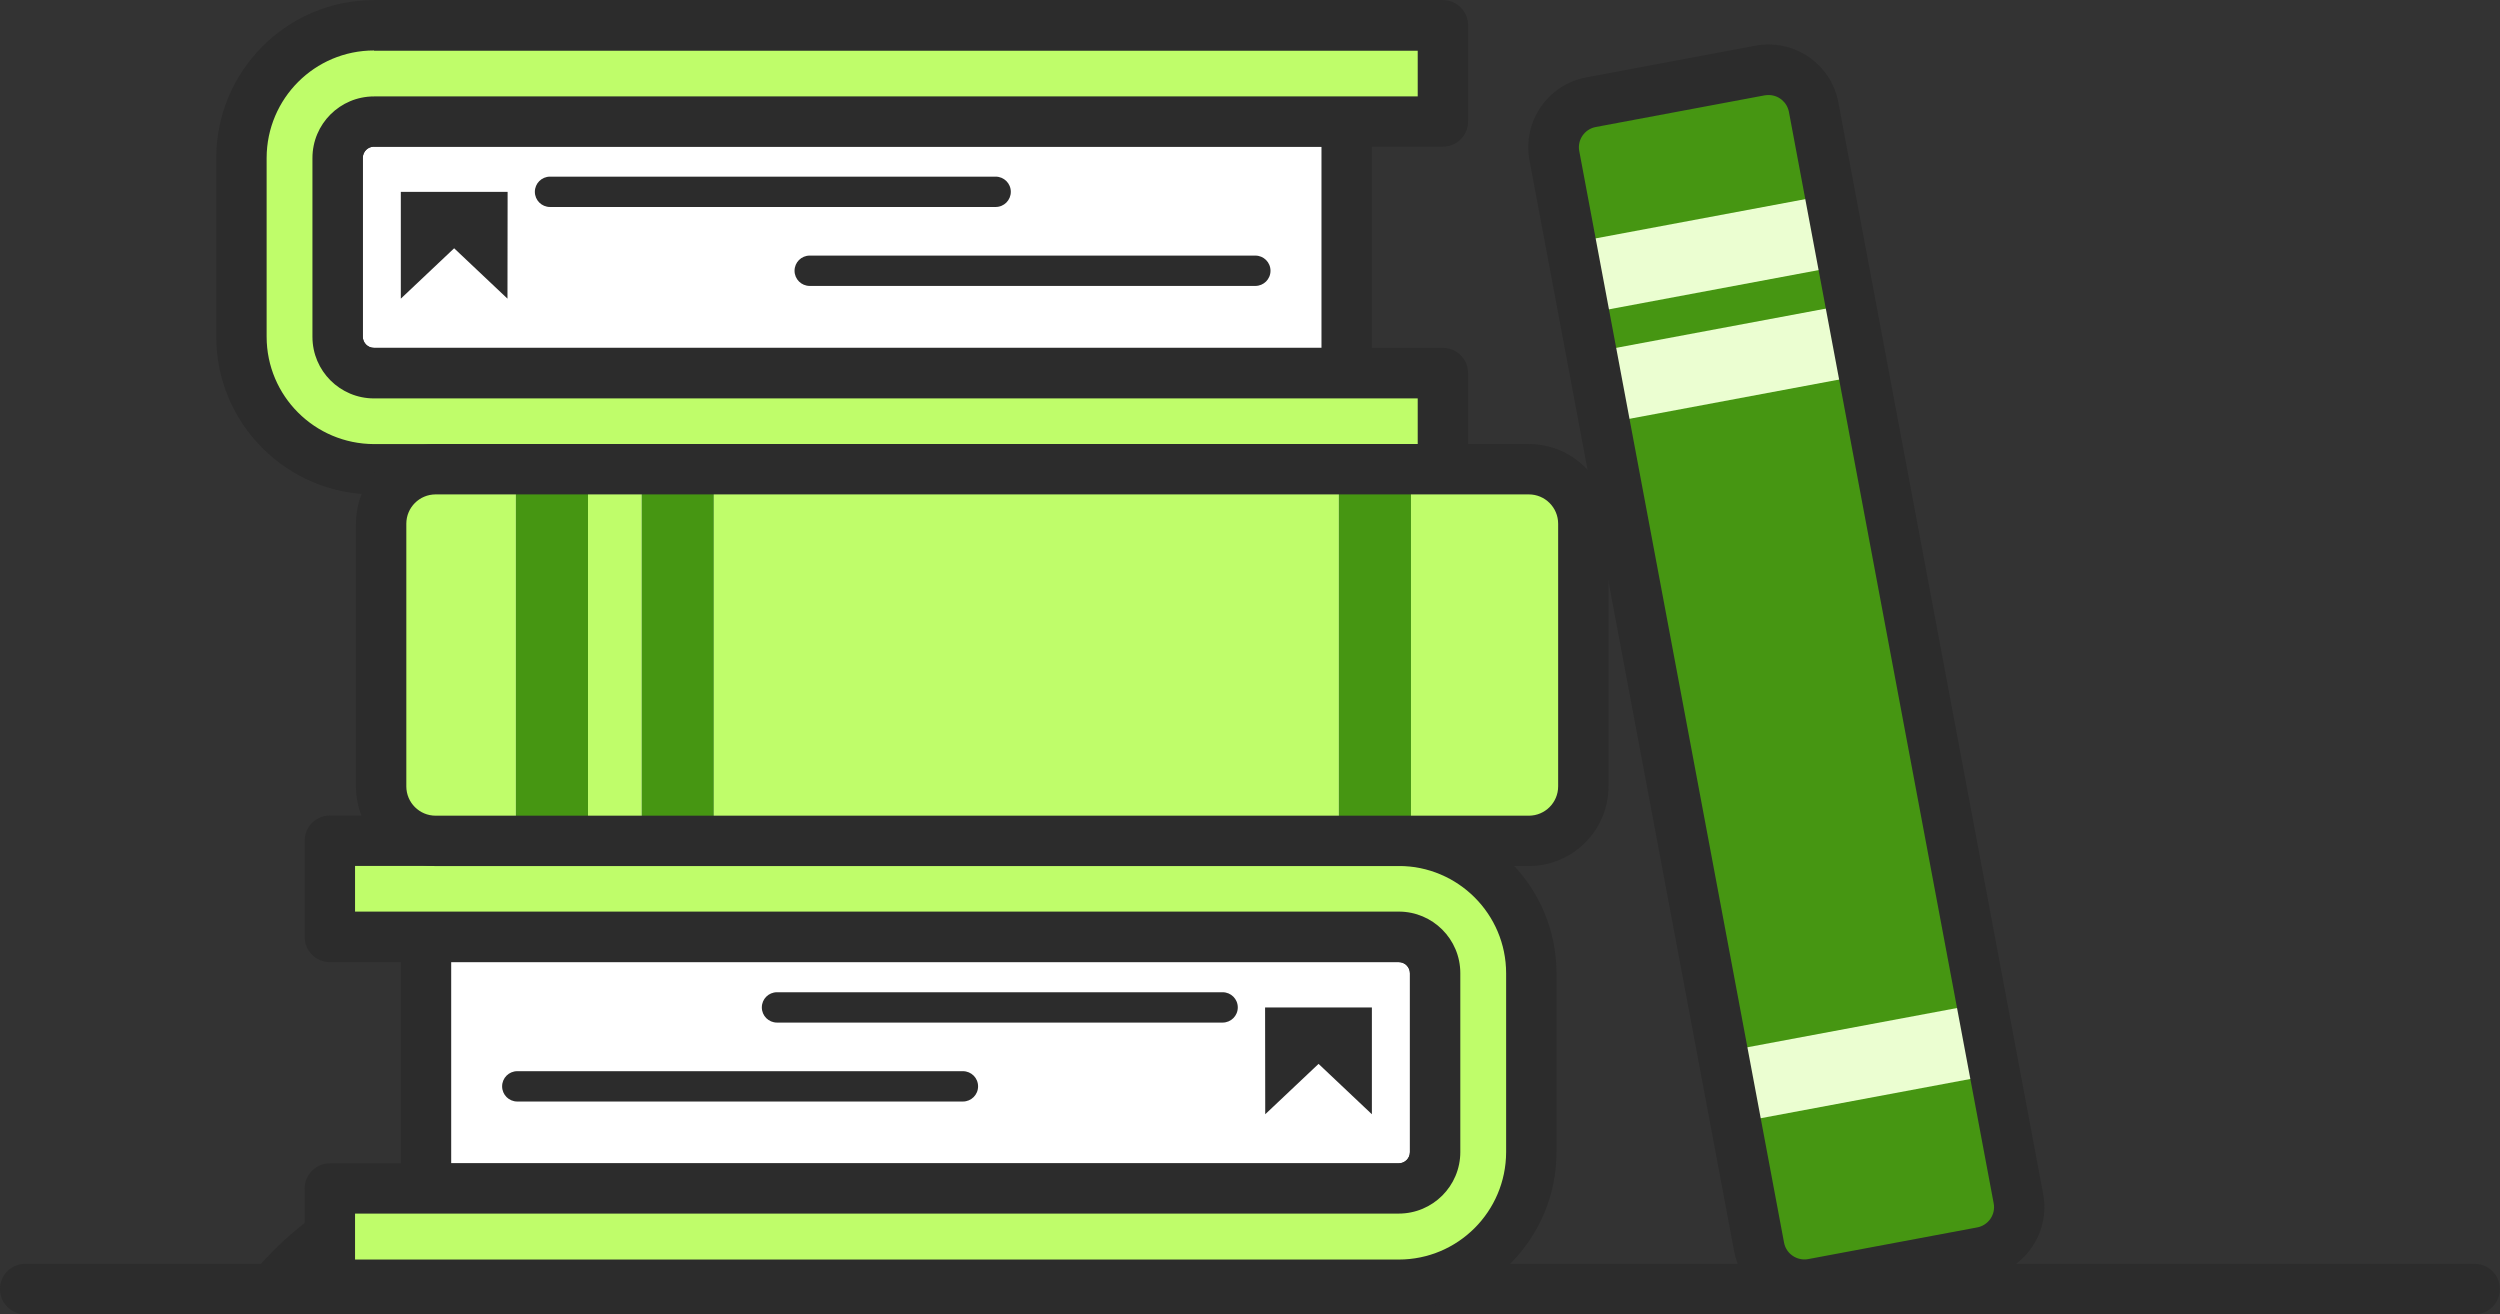 <?xml version="1.0" encoding="utf-8"?>
<!-- Generator: Adobe Illustrator 25.2.1, SVG Export Plug-In . SVG Version: 6.00 Build 0)  -->
<svg version="1.1" id="Laag_1" xmlns="http://www.w3.org/2000/svg" xmlns:xlink="http://www.w3.org/1999/xlink" x="0px" y="0px"
	 viewBox="0 0 169.71 89.22" style="enable-background:new 0 0 169.71 89.22;" xml:space="preserve">
<rect x="0" y="0" width="169.71" height="89.22" fill="#333333" stroke="none"/>
<style type="text/css">
	.st0{enable-background:new    ;}
	.st1{fill:url(#SVGID_1_);}
	.st2{fill:url(#SVGID_2_);}
	.st3{fill:url(#SVGID_3_);}
	.st4{fill:url(#SVGID_4_);}
	.st5{fill:url(#SVGID_5_);}
	.st6{fill:url(#SVGID_6_);}
	.st7{fill:url(#SVGID_7_);}
	.st8{fill:url(#SVGID_8_);}
	.st9{fill:url(#SVGID_9_);}
	.st10{fill:url(#SVGID_10_);}
	.st11{fill:url(#SVGID_11_);}
	.st12{fill:url(#SVGID_12_);}
	.st13{fill:url(#SVGID_13_);}
	.st14{fill:url(#SVGID_14_);}
	.st15{fill:url(#SVGID_15_);}
	.st16{fill:#EBFED1;stroke:#2C2C2C;stroke-width:2;}
	.st17{fill:#A8E533;}
	.st18{fill:#2C2C2C;}
	.st19{fill:#469612;}
	.st20{fill:#FCC4B9;}
	.st21{fill:#EFA89E;}
	.st22{fill:#A1A7B7;}
	.st23{fill:#FFFA7B;}
	.st24{fill:#BFFD6A;}
	.st25{fill:#C9C9C9;}
	.st26{fill:#FFFFFF;}
	.st27{fill:#D6D8ED;}
	.st28{fill:#8B93A0;}
	.st29{fill:#E18F81;}
	.st30{fill:#F96464;}
	.st31{fill:#1C9337;}
	.st32{fill:#147A27;}
	.st33{fill:#6EB42D;}
	.st34{fill:#619B23;}
	.st35{fill:#DBA065;}
	.st36{fill:#C18753;}
	.st37{fill:#FFD243;}
	.st38{fill:#737581;}
	.st39{fill:#EBFED1;}
	.st40{fill:#51545E;}
	.st41{fill:#40434C;}
	.st42{fill:#5E6270;}
	.st43{fill:#892F58;}
	.st44{fill:#231F20;}
	.st45{fill:#CBFD63;}
	.st46{fill:#001B01;}
	.st47{fill:#FFE98D;}
	.st48{fill:#FFD938;}
	.st49{fill:#525252;}
	.st50{fill:#DFE6F2;}
	.st51{fill:#E8A6A0;}
	.st52{fill:#717171;}
	.st53{fill:#21223F;}
	.st54{fill:#D3D5E2;}
	.st55{fill:#DDDDDD;}
	.st56{fill:#C8DDFC;}
	.st57{clip-path:url(#SVGID_17_);}
	.st58{fill:#67E9FF;}
	.st59{fill:#3B1B6D;}
	.st60{fill:#F96262;}
	.st61{fill:#315775;}
	.st62{fill:#DB9561;}
	.st63{fill:#BC7A4D;}
	.st64{clip-path:url(#SVGID_19_);}
	.st65{fill:#4CA934;}
	.st66{fill:#F9F6E5;}
	.st67{fill:#D8D3BC;}
	.st68{fill:#6F6F6D;}
	.st69{fill:#89C433;}
	.st70{fill:#FEFEFE;}
	.st71{fill:#E7E4EA;}
	.st72{fill:#DDD745;}
	.st73{fill:#9ED85B;}
	.st74{fill:#CCCCCA;}
	.st75{fill:#D3D3D3;}
	.st76{fill:#AEAEAE;}
	.st77{fill:#FEFFFF;}
	.st78{fill:#D5CE35;}
	.st79{fill:#EFF1FE;}
	.st80{fill:#BFFD6A;stroke:#2C2C2C;}
	.st81{fill:none;stroke:#2C2C2C;stroke-width:0.695;stroke-linecap:round;stroke-linejoin:round;}
	.st82{fill:#83E700;stroke:#2C2C2C;stroke-width:0.695;stroke-linecap:round;stroke-linejoin:round;}
	.st83{fill:#001B01;stroke:#2C2C2C;}
	.st84{fill:#469612;stroke:#2C2C2C;stroke-width:3;stroke-miterlimit:10;}
	.st85{fill:#7ECE29;}
	.st86{fill:#FFFA7B;stroke:#000000;stroke-width:2.5;}
	.st87{fill:#FFFA7B;stroke:#000000;stroke-width:2;}
</style>
<g id="Group_593" transform="translate(-226.337 -1538.663)">
	<g id="Group_546" transform="translate(260.98 1716.903)">
		<g id="Group_544" transform="translate(2.772 3.478)">
			<path id="Path_2155" class="st75" d="M-18.93-94.16c0,0,7.07-9.38,18.13-6.54c0,0,5.98-7.1,18.98-5.12
				c7.81,1.24,14.86,5.41,19.72,11.66H-18.93z"/>
		</g>
		<g id="Group_545">
			<path id="Path_2156" class="st18" d="M-14.8-89.65l-2.73-2.07c0.31-0.41,7.49-9.72,18.96-7.39c2.09-1.94,8.49-6.65,19.79-4.93
				c8.29,1.3,15.76,5.72,20.87,12.37l-2.81,1.95c-0.06-0.09-6.51-9.1-18.58-10.94c-11.8-1.8-17.2,4.28-17.42,4.54
				c-0.43,0.49-1.09,0.71-1.73,0.55C-8.24-98.07-14.53-89.99-14.8-89.65z"/>
		</g>
	</g>
	<g id="Group_547" transform="translate(226.337 1741.13)">
		<path id="Path_2157" class="st18" d="M167.97-113.25H1.74c-0.95,0.02-1.73-0.74-1.74-1.68c-0.02-0.95,0.74-1.73,1.68-1.74
			c0.02,0,0.04,0,0.06,0h166.22c0.95-0.02,1.73,0.74,1.74,1.68c0.02,0.95-0.74,1.73-1.68,1.74
			C168.01-113.25,167.99-113.25,167.97-113.25z"/>
	</g>
	<g id="Group_592" transform="translate(256.027 1567.199)">
		<g id="Group_579">
			<g id="Group_555" transform="translate(12.172 112.247)">
				<g id="Group_548" transform="translate(16.708 16.708)">
					<path id="Path_2158" class="st26" d="M-29.65-76.81v-17.08h66.03c1.36,0,2.47,1.11,2.47,2.47v12.14c0,1.36-1.11,2.47-2.47,2.47
						L-29.65-76.81z"/>
				</g>
				<g id="Group_549" transform="translate(13.237 13.237)">
					<path id="Path_2159" class="st18" d="M39.85-71.62h-66.03c-0.95,0-1.71-0.77-1.71-1.71l0,0v-17.08c0-0.95,0.77-1.71,1.71-1.71
						h0h66.03c2.31,0,4.18,1.87,4.18,4.18v12.14C44.03-73.5,42.16-71.63,39.85-71.62z M-24.47-75.05h64.32
						c0.42,0,0.76-0.34,0.76-0.76v-12.14c0-0.42-0.34-0.76-0.76-0.76h-64.32V-75.05z"/>
				</g>
				<g id="Group_550" transform="translate(3.472 3.472)">
					<path id="Path_2160" class="st24" d="M49.62-87.18h-72.56v6.53h72.56c1.36,0,2.47,1.11,2.47,2.47v12.14
						c0,1.36-1.11,2.47-2.47,2.47h-72.56v6.53h72.56c4.97,0,9-4.03,9-9v-12.14C58.62-83.15,54.59-87.18,49.62-87.18
						C49.62-87.18,49.62-87.18,49.62-87.18z"/>
				</g>
				<g id="Group_551">
					<path id="Path_2161" class="st18" d="M53.09-51.86h-72.56c-0.95,0-1.71-0.77-1.71-1.71l0,0v-6.53c0-0.95,0.77-1.71,1.71-1.71h0
						h72.56c0.42,0,0.76-0.34,0.76-0.76v-12.14c0-0.42-0.34-0.76-0.76-0.76h-72.56c-0.95,0-1.71-0.77-1.71-1.71l0,0v-6.53
						c0-0.95,0.77-1.71,1.71-1.71h0h72.56C59-85.41,63.8-80.62,63.8-74.71v12.14C63.8-56.66,59-51.86,53.09-51.86z M-17.76-55.28
						h70.85c4.02,0,7.28-3.26,7.29-7.29v-12.14c0-4.02-3.26-7.28-7.29-7.29h-70.85v3.1h70.85c2.31,0,4.18,1.87,4.18,4.18v12.14
						c0,2.31-1.87,4.18-4.18,4.18h-70.85L-17.76-55.28z"/>
				</g>
				<g id="Group_552" transform="translate(132.187 26.397)">
					<path id="Path_2162" class="st18" d="M-88.17-98.79h7.25v7.25l-3.62-3.42l-3.62,3.42L-88.17-98.79z"/>
				</g>
				<g id="Group_553" transform="translate(62.934 24.314)">
					<path id="Path_2163" class="st18" d="M-21.8-95.68h-30.25c-0.57,0-1.03-0.46-1.03-1.03s0.46-1.03,1.03-1.03h30.25
						c0.57,0,1.03,0.46,1.03,1.03S-21.23-95.68-21.8-95.68z"/>
				</g>
				<g id="Group_554" transform="translate(27.194 35.183)">
					<path id="Path_2164" class="st18" d="M-3.69-101.19h-30.25c-0.57,0-1.03-0.46-1.03-1.03s0.46-1.03,1.03-1.03h30.25
						c0.57,0,1.03,0.46,1.03,1.03S-3.12-101.19-3.69-101.19z"/>
				</g>
			</g>
			<g id="Group_563">
				<g id="Group_556" transform="translate(16.708 16.708)">
					<path id="Path_2165" class="st26" d="M45.02-19.93V-37h-66.03c-1.36,0-2.47,1.11-2.47,2.47v12.14c0,1.36,1.11,2.47,2.47,2.47
						c0,0,0,0,0,0L45.02-19.93z"/>
				</g>
				<g id="Group_557" transform="translate(13.237 13.237)">
					<path id="Path_2166" class="st18" d="M48.49-14.74h-66.03c-2.31,0-4.18-1.87-4.18-4.18v-12.14c0-2.31,1.87-4.18,4.18-4.18
						h66.03c0.95,0,1.71,0.77,1.71,1.71l0,0v17.08C50.2-15.51,49.44-14.74,48.49-14.74z M-17.54-31.82c-0.42,0-0.76,0.34-0.76,0.76
						v12.14c0,0.42,0.34,0.76,0.76,0.76h64.32v-13.65H-17.54z"/>
				</g>
				<g id="Group_558" transform="translate(3.472 3.472)">
					<path id="Path_2167" class="st24" d="M-7.78-30.3h72.56v6.53H-7.78c-1.36,0-2.47,1.11-2.47,2.47v12.14
						c0,1.36,1.11,2.47,2.47,2.47h72.56v6.53H-7.78c-4.97,0-9-4.03-9-9c0,0,0,0,0,0V-21.3C-16.77-26.27-12.75-30.3-7.78-30.3z"/>
				</g>
				<g id="Group_559">
					<path id="Path_2168" class="st18" d="M68.26,5.03H-4.3c-5.91-0.01-10.71-4.8-10.71-10.71v-12.14
						c0.01-5.91,4.8-10.71,10.71-10.71h72.56c0.95,0,1.71,0.77,1.71,1.71l0,0v6.53c0,0.95-0.77,1.71-1.71,1.71h0H-4.3
						c-0.42,0-0.76,0.34-0.76,0.76v12.14c0,0.42,0.34,0.76,0.76,0.76h72.56c0.95,0,1.71,0.77,1.71,1.71l0,0v6.53
						C69.97,4.26,69.2,5.03,68.26,5.03z M-4.3-25.11c-4.02,0-7.28,3.26-7.29,7.29v12.14c0,4.02,3.26,7.28,7.29,7.29h70.85v-3.1H-4.3
						c-2.31,0-4.18-1.87-4.18-4.18v-12.14c0-2.31,1.87-4.18,4.18-4.18h70.85v-3.1H-4.3z"/>
				</g>
				<g id="Group_560" transform="translate(25.419 26.398)">
					<path id="Path_2169" class="st18" d="M-20.65-41.91h-7.25v7.25l3.62-3.42l3.62,3.42L-20.65-41.91z"/>
				</g>
				<g id="Group_561" transform="translate(43.868 24.315)">
					<path id="Path_2170" class="st18" d="M-5.97-38.8h-30.25c-0.57,0-1.03-0.46-1.03-1.03c0-0.57,0.46-1.03,1.03-1.03h30.25
						c0.57,0,1.03,0.46,1.03,1.03C-4.94-39.26-5.4-38.8-5.97-38.8L-5.97-38.8z"/>
				</g>
				<g id="Group_562" transform="translate(79.607 35.184)">
					<path id="Path_2171" class="st18" d="M-24.08-44.31h-30.25c-0.57,0-1.03-0.46-1.03-1.03s0.46-1.03,1.03-1.03h30.25
						c0.57,0,1.03,0.46,1.03,1.03S-23.51-44.31-24.08-44.31L-24.08-44.31z"/>
				</g>
			</g>
			<g id="Group_572" transform="translate(19.233 61.096)">
				<g id="Group_564" transform="translate(3.471 3.472)">
					<path id="Rectangle_78" class="st24" d="M-22.36-61.26h73.29c2.3,0,4.16,1.86,4.16,4.16v16.91c0,2.3-1.86,4.16-4.16,4.16
						h-73.29c-2.3,0-4.16-1.86-4.16-4.16V-57.1C-26.52-59.39-24.66-61.26-22.36-61.26z"/>
				</g>
				<g id="Group_565" transform="translate(22.003 3.472)">
					<rect id="Rectangle_79" x="-35.91" y="-61.26" class="st26" width="4.9" height="25.23"/>
				</g>
				<g id="Group_566" transform="translate(39.313 3.472)">
					<rect id="Rectangle_80" x="-44.68" y="-61.26" class="st26" width="4.9" height="25.23"/>
				</g>
				<g id="Group_567" transform="translate(135.28 3.472)">
					<rect id="Rectangle_81" x="-93.32" y="-61.26" class="st26" width="4.9" height="25.23"/>
				</g>
				<g id="Group_568" transform="translate(22.003 3.472)">
					<rect id="Rectangle_82" x="-35.91" y="-61.26" class="st19" width="4.9" height="25.23"/>
				</g>
				<g id="Group_569" transform="translate(39.313 3.472)">
					<rect id="Rectangle_83" x="-44.68" y="-61.26" class="st19" width="4.9" height="25.23"/>
				</g>
				<g id="Group_570" transform="translate(135.28 3.472)">
					<rect id="Rectangle_84" x="-93.32" y="-61.26" class="st19" width="4.9" height="25.23"/>
				</g>
				<g id="Group_571">
					<path id="Path_2172" class="st18" d="M54.86-30.84h-74.21c-2.99,0-5.41-2.42-5.41-5.41v-17.83c0-2.99,2.42-5.41,5.41-5.41
						h74.21c2.99,0,5.41,2.42,5.41,5.41v17.83C60.27-33.27,57.85-30.85,54.86-30.84z M-19.35-56.07c-1.1,0-1.99,0.89-1.99,1.99
						v17.83c0,1.1,0.89,1.99,1.99,1.99h74.21c1.1,0,1.99-0.89,1.99-1.99v-17.83c0-1.1-0.89-1.99-1.99-1.99L-19.35-56.07z"/>
				</g>
			</g>
			<g id="Group_578" transform="translate(180.588 6.136)">
				<g id="Group_573" transform="translate(2.417 2.417)">
					<path id="Rectangle_85" class="st19" d="M-89.51-29.43l13.73,73.34c0.36,1.9-0.9,3.73-2.8,4.09l-10.72,2.01
						c-1.9,0.36-3.73-0.9-4.09-2.8l-13.73-73.34c-0.36-1.9,0.9-3.73,2.8-4.09l10.72-2.01C-91.69-32.58-89.86-31.33-89.51-29.43z"/>
				</g>
				<g id="Group_574" transform="translate(5.834 20.631)">
					
						<rect id="Rectangle_86" x="-109.19" y="-40.49" transform="matrix(0.983 -0.184 0.184 0.983 5.287 -19.091)" class="st39" width="17.91" height="4.9"/>
				</g>
				<g id="Group_575" transform="translate(8.661 35.692)">
					
						<rect id="Rectangle_87" x="-110.62" y="-48.12" transform="matrix(0.983 -0.184 0.184 0.983 6.667 -19.485)" class="st39" width="17.91" height="4.9"/>
				</g>
				<g id="Group_576" transform="translate(26.725 131.965)">
					
						<rect id="Rectangle_88" x="-119.77" y="-96.91" transform="matrix(0.983 -0.184 0.184 0.983 15.487 -22.002)" class="st39" width="17.91" height="4.9"/>
				</g>
				<g id="Group_577">
					<path id="Path_2173" class="st18" d="M-87.8,54.25c-2.32,0-4.31-1.66-4.75-3.94l-13.9-74.09c-0.49-2.62,1.23-5.15,3.86-5.64
						l11.47-2.15c2.62-0.49,5.15,1.23,5.64,3.86c0,0,0,0,0,0l13.9,74.09c0.49,2.62-1.24,5.14-3.86,5.64l-11.47,2.15
						C-87.2,54.22-87.5,54.25-87.8,54.25z M-90.22-28.22c-0.09,0-0.18,0.01-0.26,0.02l-11.47,2.15c-0.76,0.14-1.27,0.88-1.12,1.64
						c0,0,0,0,0,0l13.9,74.09l0,0c0.14,0.76,0.88,1.26,1.64,1.12l11.47-2.15c0.76-0.14,1.27-0.88,1.12-1.64c0,0,0,0,0,0l-13.9-74.09
						C-88.97-27.74-89.54-28.22-90.22-28.22L-90.22-28.22z"/>
				</g>
			</g>
		</g>
	</g>
</g>
</svg>
